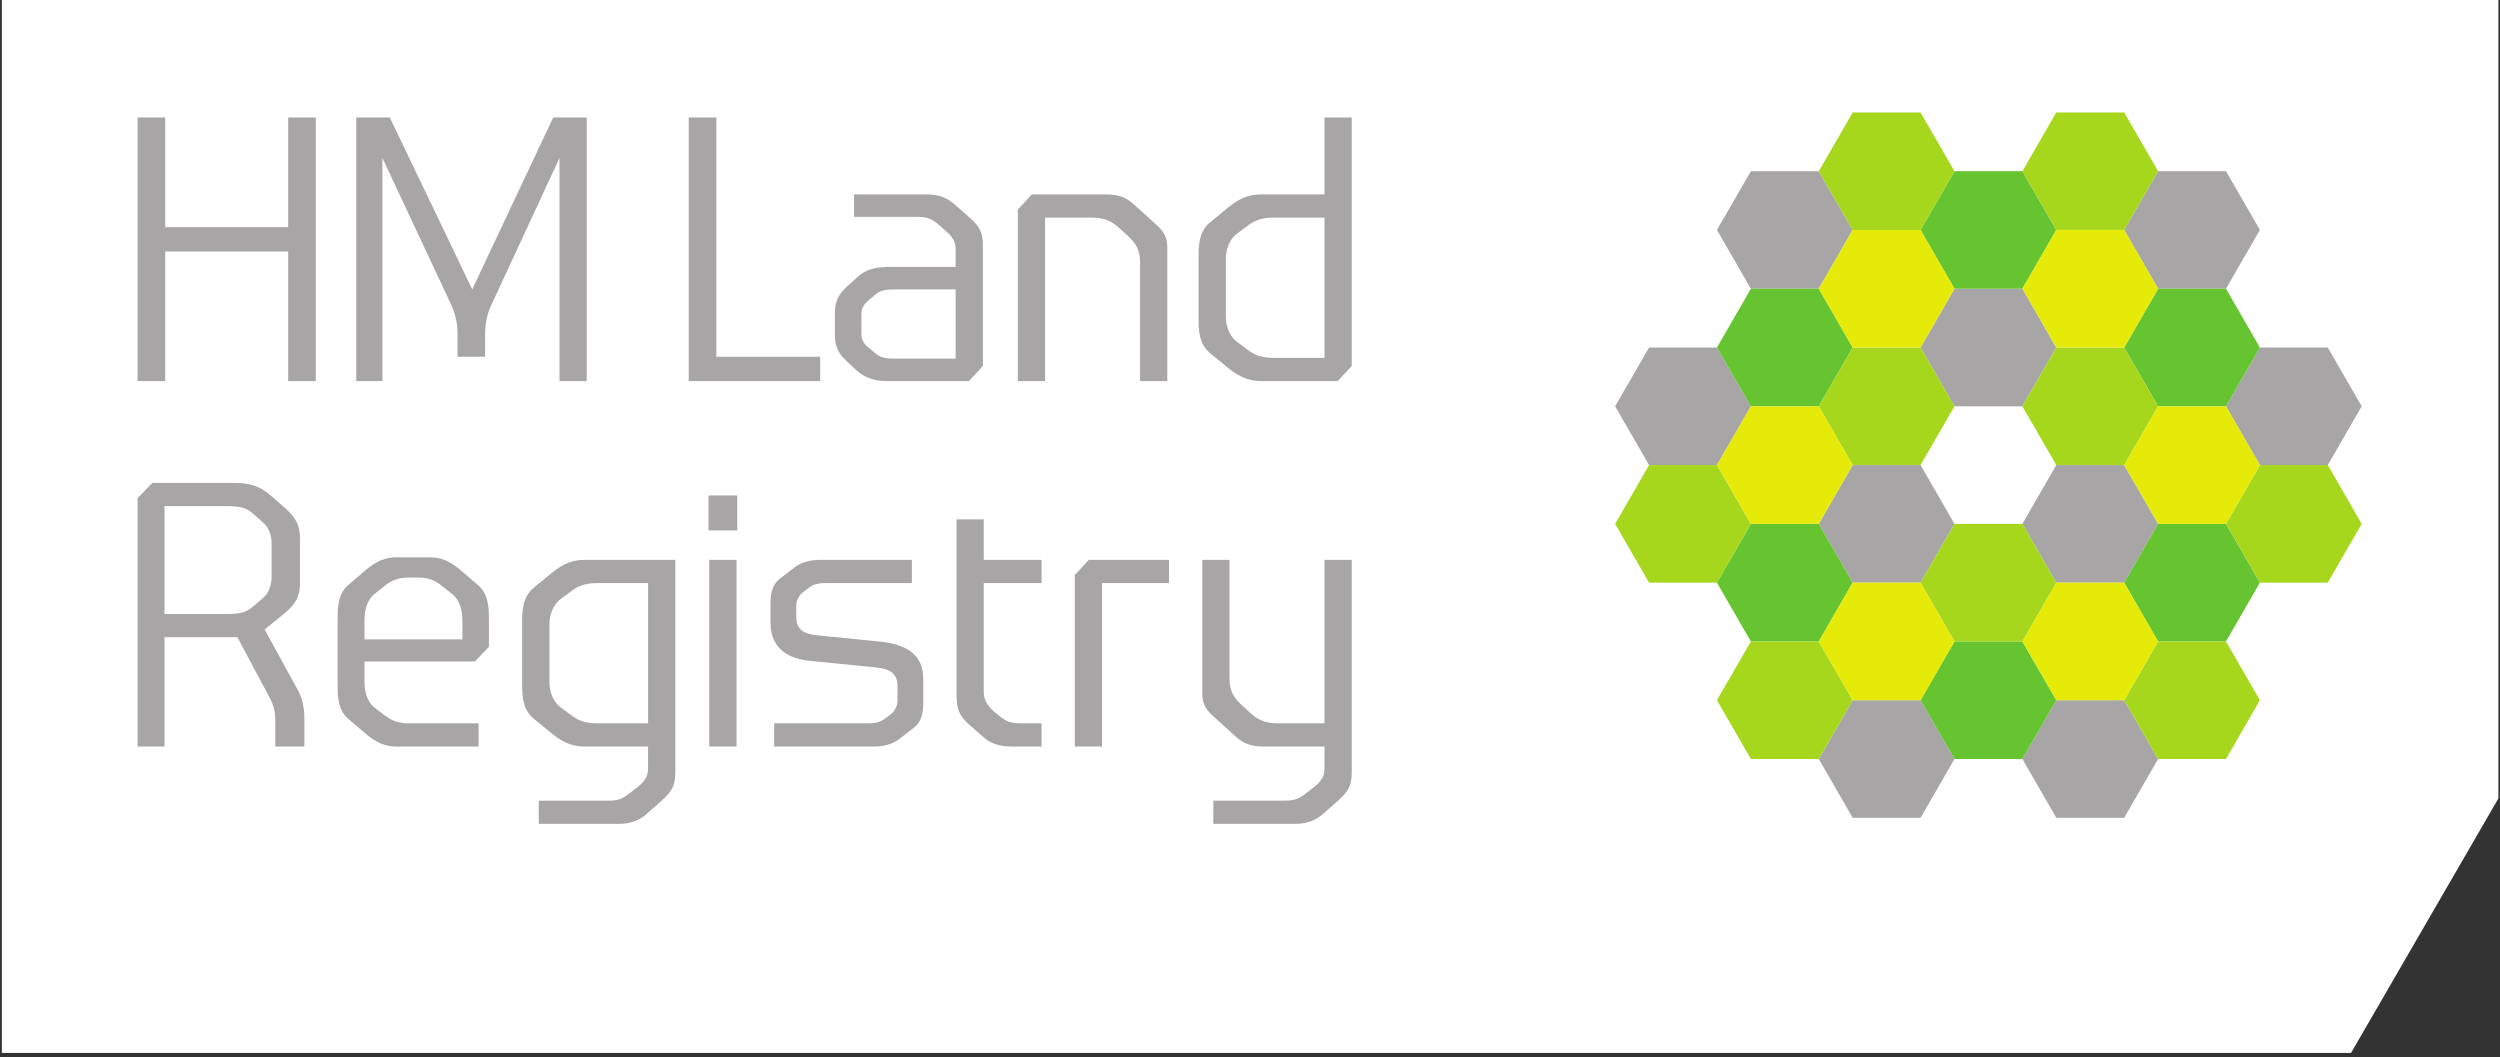 <?xml version="1.0" encoding="UTF-8" standalone="no"?>
<!-- Created with Inkscape (http://www.inkscape.org/) -->

<svg
   xmlns:dc="http://purl.org/dc/elements/1.1/"
   xmlns:cc="http://creativecommons.org/ns#"
   xmlns:rdf="http://www.w3.org/1999/02/22-rdf-syntax-ns#"
   xmlns:svg="http://www.w3.org/2000/svg"
   xmlns="http://www.w3.org/2000/svg"
   xmlns:sodipodi="http://sodipodi.sourceforge.net/DTD/sodipodi-0.dtd"
   xmlns:inkscape="http://www.inkscape.org/namespaces/inkscape"
   id="svg4297"
   version="1.1"
   inkscape:version="0.91 r13725"
   xml:space="preserve"
   width="251.25"
   height="106.263"
   viewBox="0 0 251.25 106.263"
   sodipodi:docname="hm-lr-logo.svg"><rect x="0" y="0" width="251.25" height="106.263" fill="#333333" stroke="none"/><defs
     id="defs4301" /><sodipodi:namedview
     pagecolor="#ffffff"
     bordercolor="#666666"
     borderopacity="1"
     objecttolerance="10"
     gridtolerance="10"
     guidetolerance="10"
     inkscape:pageopacity="0"
     inkscape:pageshadow="2"
     inkscape:window-width="1920"
     inkscape:window-height="1136"
     id="namedview4299"
     showgrid="false"
     inkscape:zoom="5.5721393"
     inkscape:cx="125.625"
     inkscape:cy="53.131248"
     inkscape:window-x="0"
     inkscape:window-y="27"
     inkscape:window-maximized="1"
     inkscape:current-layer="g4305" /><g
     id="g4305"
     inkscape:groupmode="layer"
     inkscape:label="ink_ext_XXXXXX"
     transform="matrix(1.25,0,0,-1.25,0,106.263)"><g
       id="g4307"
       transform="scale(0.1,0.1)"><path
         d="m 2008.71,850.137 0,-641.953 -118.48,-204.629 -1888.722,0 0,846.582 2007.202,0"
         style="fill:#ffffff;fill-opacity:1;fill-rule:nonzero;stroke:none"
         id="path4309"
         inkscape:connector-curvature="0" /><path
         d="m 1407.7,617.945 -27.29,47.258 27.29,47.238 54.59,0 27.25,-47.238 -27.28,-47.258 -54.56,0"
         style="fill:#a7a5a6;fill-opacity:1;fill-rule:nonzero;stroke:none"
         id="path4311"
         inkscape:connector-curvature="0" /><path
         d="m 1325.85,476.168 -27.29,47.262 27.29,47.258 54.56,0 27.29,-47.258 -27.29,-47.262 -54.56,0"
         style="fill:#a7a5a6;fill-opacity:1;fill-rule:nonzero;stroke:none"
         id="path4313"
         inkscape:connector-curvature="0" /><path
         d="m 1735.12,617.945 -27.29,47.285 27.29,47.211 54.59,0 27.25,-47.211 -27.27,-47.285 -54.57,0"
         style="fill:#a7a5a6;fill-opacity:1;fill-rule:nonzero;stroke:none"
         id="path4315"
         inkscape:connector-curvature="0" /><path
         d="m 1816.99,476.188 -27.28,47.242 27.28,47.258 54.55,0 27.27,-47.258 -27.29,-47.242 -54.53,0"
         style="fill:#a7a5a6;fill-opacity:1;fill-rule:nonzero;stroke:none"
         id="path4317"
         inkscape:connector-curvature="0" /><path
         d="m 1489.56,192.598 -27.27,47.265 27.27,47.266 54.56,0 27.29,-47.266 -27.29,-47.265 -54.56,0"
         style="fill:#a7a5a6;fill-opacity:1;fill-rule:nonzero;stroke:none"
         id="path4319"
         inkscape:connector-curvature="0" /><path
         d="m 1653.27,192.598 -27.27,47.265 27.27,47.266 54.56,0 27.29,-47.266 -27.29,-47.265 -54.56,0"
         style="fill:#a7a5a6;fill-opacity:1;fill-rule:nonzero;stroke:none"
         id="path4321"
         inkscape:connector-curvature="0" /><path
         d="m 1571.41,523.43 -27.29,47.258 27.29,47.257 54.59,0 27.27,-47.257 -27.29,-47.258 -54.57,0"
         style="fill:#a7a5a6;fill-opacity:1;fill-rule:nonzero;stroke:none"
         id="path4323"
         inkscape:connector-curvature="0" /><path
         d="m 1489.56,381.641 -27.27,47.285 27.27,47.262 54.56,0 27.29,-47.262 -27.29,-47.285 -54.56,0"
         style="fill:#a7a5a6;fill-opacity:1;fill-rule:nonzero;stroke:none"
         id="path4325"
         inkscape:connector-curvature="0" /><path
         d="m 1653.27,381.641 -27.27,47.285 27.27,47.262 54.56,0 27.29,-47.262 -27.29,-47.285 -54.56,0"
         style="fill:#a7a5a6;fill-opacity:1;fill-rule:nonzero;stroke:none"
         id="path4327"
         inkscape:connector-curvature="0" /><path
         d="m 1407.7,523.43 -27.29,47.258 27.29,47.257 54.59,0 27.25,-47.257 -27.28,-47.258 -54.56,0"
         style="fill:#66c430;fill-opacity:1;fill-rule:nonzero;stroke:none"
         id="path4329"
         inkscape:connector-curvature="0" /><path
         d="m 1571.41,617.945 -27.29,47.258 27.29,47.238 54.59,0 27.26,-47.226 -9.98,-17.301 -17.3,-29.969 -54.57,0"
         style="fill:#66c430;fill-opacity:1;fill-rule:nonzero;stroke:none"
         id="path4331"
         inkscape:connector-curvature="0" /><path
         d="m 1407.7,334.375 -27.29,47.266 27.29,47.265 -0.01,0 0.01,0.02 54.59,0 27.25,-47.285 -27.28,-47.266 -54.56,0"
         style="fill:#66c430;fill-opacity:1;fill-rule:nonzero;stroke:none"
         id="path4333"
         inkscape:connector-curvature="0" /><path
         d="m 1735.12,523.43 -27.29,47.258 27.29,47.257 54.59,0 27.25,-47.257 -27.27,-47.258 -54.57,0"
         style="fill:#66c430;fill-opacity:1;fill-rule:nonzero;stroke:none"
         id="path4335"
         inkscape:connector-curvature="0" /><path
         d="m 1571.41,239.863 -27.29,47.266 27.29,47.246 54.59,0 27.27,-47.246 -27.29,-47.266 -54.57,0"
         style="fill:#66c430;fill-opacity:1;fill-rule:nonzero;stroke:none"
         id="path4337"
         inkscape:connector-curvature="0" /><path
         d="m 1735.12,334.375 -27.29,47.266 27.29,47.285 54.59,0 27.25,-47.285 -27.27,-47.266 -54.57,0"
         style="fill:#66c430;fill-opacity:1;fill-rule:nonzero;stroke:none"
         id="path4339"
         inkscape:connector-curvature="0" /><path
         d="m 1489.56,665.203 -27.27,47.238 27.27,47.239 54.56,0 27.29,-47.239 -27.29,-47.238 -54.56,0"
         style="fill:#a6d71c;fill-opacity:1;fill-rule:nonzero;stroke:none"
         id="path4341"
         inkscape:connector-curvature="0" /><path
         d="m 1653.27,665.23 -27.27,47.211 27.27,47.239 54.56,0 27.29,-47.239 -27.29,-47.211 -54.56,0"
         style="fill:#a6d71c;fill-opacity:1;fill-rule:nonzero;stroke:none"
         id="path4343"
         inkscape:connector-curvature="0" /><path
         d="m 1325.85,381.641 -27.29,47.265 27.29,47.262 54.56,0 27.28,-47.262 -27.28,-47.265 -54.56,0"
         style="fill:#a6d71c;fill-opacity:1;fill-rule:nonzero;stroke:none"
         id="path4345"
         inkscape:connector-curvature="0" /><path
         d="m 1407.7,239.863 -27.29,47.266 27.29,47.246 54.59,0 27.25,-47.246 -27.28,-47.266 -54.56,0"
         style="fill:#a6d71c;fill-opacity:1;fill-rule:nonzero;stroke:none"
         id="path4347"
         inkscape:connector-curvature="0" /><path
         d="m 1816.99,381.641 -27.28,47.285 27.28,47.262 54.55,0 27.27,-47.262 -27.29,-47.285 -54.53,0"
         style="fill:#a6d71c;fill-opacity:1;fill-rule:nonzero;stroke:none"
         id="path4349"
         inkscape:connector-curvature="0" /><path
         d="m 1735.12,239.863 -27.29,47.266 27.29,47.246 54.59,0 27.25,-47.246 -27.27,-47.266 -54.57,0"
         style="fill:#a6d71c;fill-opacity:1;fill-rule:nonzero;stroke:none"
         id="path4351"
         inkscape:connector-curvature="0" /><path
         d="m 1544.12,476.188 -54.56,0 -27.27,47.242 27.27,47.258 54.56,0 27.29,-47.258 -27.29,-47.242 0,0"
         style="fill:#a6d71c;fill-opacity:1;fill-rule:nonzero;stroke:none"
         id="path4353"
         inkscape:connector-curvature="0" /><path
         d="m 1707.83,476.188 -54.56,0 -27.27,47.242 27.27,47.258 54.56,0 27.29,-47.258 -27.29,-47.242 0,0"
         style="fill:#a6d71c;fill-opacity:1;fill-rule:nonzero;stroke:none"
         id="path4355"
         inkscape:connector-curvature="0" /><path
         d="m 1571.41,334.375 -27.29,47.266 27.29,47.285 54.59,0 27.27,-47.285 -27.29,-47.266 -54.57,0"
         style="fill:#a6d71c;fill-opacity:1;fill-rule:nonzero;stroke:none"
         id="path4357"
         inkscape:connector-curvature="0" /><path
         d="m 1544.12,570.688 -54.56,0 -27.27,47.257 27.27,47.258 54.56,0 27.29,-47.258 -27.29,-47.257 0,0"
         style="fill:#e5ea08;fill-opacity:1;fill-rule:nonzero;stroke:none"
         id="path4359"
         inkscape:connector-curvature="0" /><path
         d="m 1407.7,428.926 -27.29,47.242 27.29,47.262 54.59,0 27.25,-47.262 -27.28,-47.242 -54.56,0"
         style="fill:#e5ea08;fill-opacity:1;fill-rule:nonzero;stroke:none"
         id="path4361"
         inkscape:connector-curvature="0" /><path
         d="m 1707.83,570.688 -54.56,0 -27.27,47.257 17.28,29.969 9.99,17.289 -0.01,0.012 0.01,0.015 54.56,0 27.29,-47.285 -27.29,-47.257 0,0"
         style="fill:#e5ea08;fill-opacity:1;fill-rule:nonzero;stroke:none"
         id="path4363"
         inkscape:connector-curvature="0" /><path
         d="m 1544.12,287.129 -54.56,0 -27.27,47.246 27.27,47.266 54.56,0 27.29,-47.266 -27.29,-47.246 0,0"
         style="fill:#e5ea08;fill-opacity:1;fill-rule:nonzero;stroke:none"
         id="path4365"
         inkscape:connector-curvature="0" /><path
         d="m 1735.12,428.926 -27.29,47.262 27.29,47.242 54.59,0 27.25,-47.242 -27.27,-47.262 -54.57,0"
         style="fill:#e5ea08;fill-opacity:1;fill-rule:nonzero;stroke:none"
         id="path4367"
         inkscape:connector-curvature="0" /><path
         d="m 1707.83,287.129 -54.56,0 -27.27,47.246 27.27,47.266 54.56,0 27.29,-47.266 -27.29,-47.246 0,0"
         style="fill:#e5ea08;fill-opacity:1;fill-rule:nonzero;stroke:none"
         id="path4369"
         inkscape:connector-curvature="0" /><path
         d="m 231.703,543.73 0,104.184 -98.867,0 0,-104.184 -22.195,0 0,211.934 22.195,0 0,-88.219 98.867,0 0,88.219 22.192,0 0,-211.934 -22.192,0"
         style="fill:#a7a5a6;fill-opacity:1;fill-rule:nonzero;stroke:none"
         id="path4371"
         inkscape:connector-curvature="0" /><path
         d="m 449.836,543.73 0,179.36 -54.762,-118.098 c -2.664,-5.617 -5.031,-13.621 -5.031,-22.496 l 0,-19.234 -22.199,0 0,19.234 c 0,9.477 -2.664,17.176 -5.031,22.496 l -55.352,118.098 0,-179.36 -21.016,0 0,211.934 26.938,0 66.297,-138.23 65.125,138.23 26.933,0 0,-211.934 -21.902,0"
         style="fill:#a7a5a6;fill-opacity:1;fill-rule:nonzero;stroke:none"
         id="path4373"
         inkscape:connector-curvature="0" /><path
         d="m 553.746,543.73 0,211.934 22.195,0 0,-192.402 83.477,0 0,-19.532 -105.672,0"
         style="fill:#a7a5a6;fill-opacity:1;fill-rule:nonzero;stroke:none"
         id="path4375"
         inkscape:connector-curvature="0" /><path
         d="m 768.328,617.434 -49.719,0 c -6.812,0 -10.953,-0.895 -14.8,-4.153 l -5.625,-4.726 c -3.258,-2.965 -5.625,-5.934 -5.625,-10.653 l 0,-16.582 c 0,-4.441 2.07,-7.707 5.332,-10.351 l 6.8,-5.637 c 2.965,-2.367 7.106,-3.547 13.918,-3.547 l 49.719,0 0,55.649 z m 10.66,-73.704 -66.593,0 c -9.774,0 -17.766,3.258 -23.387,8.282 l -7.992,7.406 c -7.11,6.512 -9.766,12.422 -9.766,21.602 l 0,17.175 c 0,9.164 2.656,15.086 9.766,21.61 l 8.879,7.984 c 5.918,5.336 13.914,7.695 23.679,7.695 l 54.754,0 0,14.797 c 0,6.211 -3.543,10.367 -7.691,13.918 l -5.032,4.446 c -6.804,5.91 -10.062,7.101 -18.949,7.101 l -50.015,0 0,18.043 58.308,0 c 10.656,0 16.867,-3.246 22.203,-7.684 l 12.125,-10.656 c 9.18,-8.004 10.961,-13.027 10.961,-23.691 l 0,-95.903 -11.25,-12.125"
         style="fill:#a7a5a6;fill-opacity:1;fill-rule:nonzero;stroke:none"
         id="path4377"
         inkscape:connector-curvature="0" /><path
         d="m 916.609,543.73 0,95.606 c 0,10.055 -3.543,15.391 -10.648,21.898 l -6.219,5.625 c -4.742,4.442 -10.656,8.293 -21.613,8.293 l -37.891,0 0,-131.422 -21.898,0 0,137.93 11.25,12.129 59.199,0 c 10.359,0 16.57,-2.363 22.496,-7.684 L 930.23,668.93 c 5.614,-5.325 8.282,-9.465 8.282,-18.348 l 0,-106.852 -21.903,0"
         style="fill:#a7a5a6;fill-opacity:1;fill-rule:nonzero;stroke:none"
         id="path4379"
         inkscape:connector-curvature="0" /><path
         d="m 1064.89,675.152 -40.85,0 c -10.36,0 -15.97,-2.668 -21.31,-6.812 l -7.984,-5.918 c -3.555,-2.672 -9.18,-8.883 -9.18,-21.016 l 0,-45.293 c 0,-12.129 5.625,-18.34 9.18,-21.004 l 7.984,-5.933 c 5.34,-4.141 10.95,-6.801 21.31,-6.801 l 40.85,0 0,112.777 z m 10.66,-131.422 -61.27,0 c -8.88,0 -16.878,2.368 -26.643,10.352 l -14.801,12.145 c -5.91,5.027 -9.18,11.836 -9.18,25.746 l 0,53.574 c 0,13.918 3.27,20.723 9.18,25.754 l 14.801,12.133 c 9.765,7.992 17.463,10.355 26.343,10.355 l 50.91,0 0,61.875 21.91,0 0,-199.809 -11.25,-12.125"
         style="fill:#a7a5a6;fill-opacity:1;fill-rule:nonzero;stroke:none"
         id="path4381"
         inkscape:connector-curvature="0" /><path
         d="m 218.379,412.98 c 0,7.997 -2.66,13.622 -7.695,17.762 l -7.696,6.809 c -5.027,4.14 -9.175,5.625 -21.308,5.625 l -49.434,0 0,-86.731 49.434,0 c 12.133,0 16.281,1.485 21.308,5.625 l 7.696,6.516 c 5.035,4.141 7.695,10.059 7.695,18.055 l 0,26.339 z m 2.961,-163.097 0,20.722 c 0,5.918 -0.887,12.137 -4.735,18.946 l -25.75,48.254 -58.609,0 0,-87.922 -21.605,0 0,199.801 11.839,12.132 65.114,0 c 21.609,0 25.758,-6.507 41.144,-19.828 9.77,-8.289 12.434,-15.093 12.434,-24.871 l 0,-35.515 c 0,-10.059 -2.664,-16.875 -12.731,-24.864 l -15.687,-12.722 26.937,-49.133 c 4.141,-7.695 5.036,-15.692 5.036,-23.098 l 0,-21.902 -23.387,0"
         style="fill:#a7a5a6;fill-opacity:1;fill-rule:nonzero;stroke:none"
         id="path4383"
         inkscape:connector-curvature="0" /><path
         d="m 371.781,351.711 c 0,12.137 -5.027,18.348 -8.578,21.016 l -7.402,5.918 c -5.031,4.148 -10.063,7.097 -20.121,7.097 l -6.813,0 c -10.062,0 -15.097,-2.949 -20.129,-7.097 l -7.398,-5.918 c -3.547,-2.668 -8.289,-8.879 -8.289,-21.016 l 0,-15.676 78.73,0 0,15.676 z m 10.067,-33.438 -88.797,0 0,-16.289 c 0,-12.14 4.742,-18.351 8.289,-21.015 l 7.398,-5.617 c 5.325,-3.86 10.067,-6.817 20.129,-6.817 l 55.942,0 0,-18.652 -66.004,0 c -8.293,0 -15.391,2.375 -24.864,10.371 l -14.214,12.129 c -5.622,5.039 -8.286,11.847 -8.286,25.762 l 0,55.636 c 0,13.914 2.664,20.711 8.286,25.75 l 14.214,12.149 c 9.473,7.976 16.571,10.351 24.864,10.351 l 26.633,0 c 8.292,0 15.402,-2.375 24.871,-10.351 l 14.203,-12.149 c 5.625,-5.039 8.586,-11.836 8.586,-25.75 l 0,-23.672 -11.25,-11.836"
         style="fill:#a7a5a6;fill-opacity:1;fill-rule:nonzero;stroke:none"
         id="path4385"
         inkscape:connector-curvature="0" /><path
         d="m 521.051,381.309 -40.852,0 c -10.359,0 -15.98,-2.664 -21.308,-6.817 l -7.993,-5.906 c -3.55,-2.668 -9.179,-8.879 -9.179,-21.027 l 0,-45.274 c 0,-12.148 5.629,-18.359 9.179,-21.023 l 7.993,-5.91 c 5.328,-4.141 10.949,-6.817 21.308,-6.817 l 40.852,0 0,112.774 z m 10.945,-174.922 -12.43,-10.957 c -5.332,-4.434 -11.543,-7.703 -22.199,-7.703 l -64.226,0 0,18.66 55.644,0 c 8.875,0 11.836,1.465 18.942,7.101 l 5.628,4.434 c 4.141,3.25 7.696,7.695 7.696,13.902 l 0,18.059 -50.617,0 c -8.879,0 -16.875,2.375 -26.645,10.371 l -14.797,12.129 c -5.918,5.039 -9.179,11.847 -9.179,25.762 l 0,53.566 c 0,13.906 3.261,20.711 9.179,25.75 l 14.797,12.141 c 9.77,7.988 17.465,10.359 26.352,10.359 l 72.812,0 0,-169.902 c 0,-10.653 -1.781,-15.391 -10.957,-23.672"
         style="fill:#a7a5a6;fill-opacity:1;fill-rule:nonzero;stroke:none"
         id="path4387"
         inkscape:connector-curvature="0" /><path
         d="m 570.266,249.883 0,150.078 21.898,0 0,-150.078 -21.898,0 z m -0.594,173.762 0,28.109 23.082,0 0,-28.109 -23.082,0"
         style="fill:#a7a5a6;fill-opacity:1;fill-rule:nonzero;stroke:none"
         id="path4389"
         inkscape:connector-curvature="0" /><path
         d="m 734.324,264.688 -11.84,-9.168 c -4.449,-3.262 -11.543,-5.637 -19.535,-5.637 l -80.511,0 0,18.652 75.476,0 c 6.512,0 10.066,1.184 13.32,3.543 l 5.036,3.86 c 2.66,2.07 5.324,6.218 5.324,10.656 l 0,11.551 c 0,9.757 -4.739,14.199 -17.766,15.39 l -53.269,5.313 c -22.801,2.375 -31.086,15.105 -31.086,30.5 l 0,15.984 c 0,10.949 3.261,16.27 8,19.824 l 11.836,9.18 c 4.441,3.254 11.543,5.625 19.531,5.625 l 74.301,0 0,-18.652 -69.262,0 c -6.516,0 -10.066,-1.18 -13.32,-3.543 l -5.036,-3.848 c -2.668,-2.07 -5.324,-6.223 -5.324,-10.656 l 0,-9.18 c 0,-9.18 4.735,-13.621 17.164,-14.805 l 50.325,-5.031 c 25.453,-2.664 34.625,-13.621 34.625,-30.191 l 0,-19.532 c 0,-10.957 -3.254,-16.281 -7.989,-19.835"
         style="fill:#a7a5a6;fill-opacity:1;fill-rule:nonzero;stroke:none"
         id="path4391"
         inkscape:connector-curvature="0" /><path
         d="m 814.32,249.883 c -10.652,0 -17.461,2.375 -22.789,6.808 l -12.14,10.664 c -8.879,7.997 -10.352,13.321 -10.352,24.266 l 0,140.891 21.899,0 0,-32.551 46.468,0 0,-18.652 -46.468,0 0,-87.618 c 0,-5.019 1.781,-10.058 8.578,-15.976 l 3.554,-2.969 c 6.817,-5.613 10.66,-6.211 19.543,-6.211 l 14.793,0 0,-18.652 -23.086,0"
         style="fill:#a7a5a6;fill-opacity:1;fill-rule:nonzero;stroke:none"
         id="path4393"
         inkscape:connector-curvature="0" /><path
         d="m 886.035,381.309 0,-131.426 -21.898,0 0,137.941 11.238,12.137 64.527,0 0,-18.652 -53.867,0"
         style="fill:#a7a5a6;fill-opacity:1;fill-rule:nonzero;stroke:none"
         id="path4395"
         inkscape:connector-curvature="0" /><path
         d="m 1075.84,206.387 -12.43,-10.957 c -5.32,-4.434 -11.54,-7.703 -22.19,-7.703 l -65.716,0 0,18.66 57.126,0 c 8.88,0 11.84,1.465 18.94,7.101 l 5.63,4.434 c 4.14,3.25 7.69,7.695 7.69,13.902 l 0,18.059 -48.54,0 c -10.35,0 -16.565,2.375 -22.498,7.707 l -18.946,17.156 c -5.613,5.344 -8.281,9.484 -8.281,18.359 l 0,106.856 21.898,0 0,-95.606 c 0,-10.078 3.555,-15.39 10.653,-21.906 l 6.224,-5.625 c 4.74,-4.441 10.65,-8.289 21.6,-8.289 l 37.89,0 0,131.426 21.91,0 0,-169.902 c 0,-10.653 -1.79,-15.391 -10.96,-23.672"
         style="fill:#a7a5a6;fill-opacity:1;fill-rule:nonzero;stroke:none"
         id="path4397"
         inkscape:connector-curvature="0" /></g></g></svg>